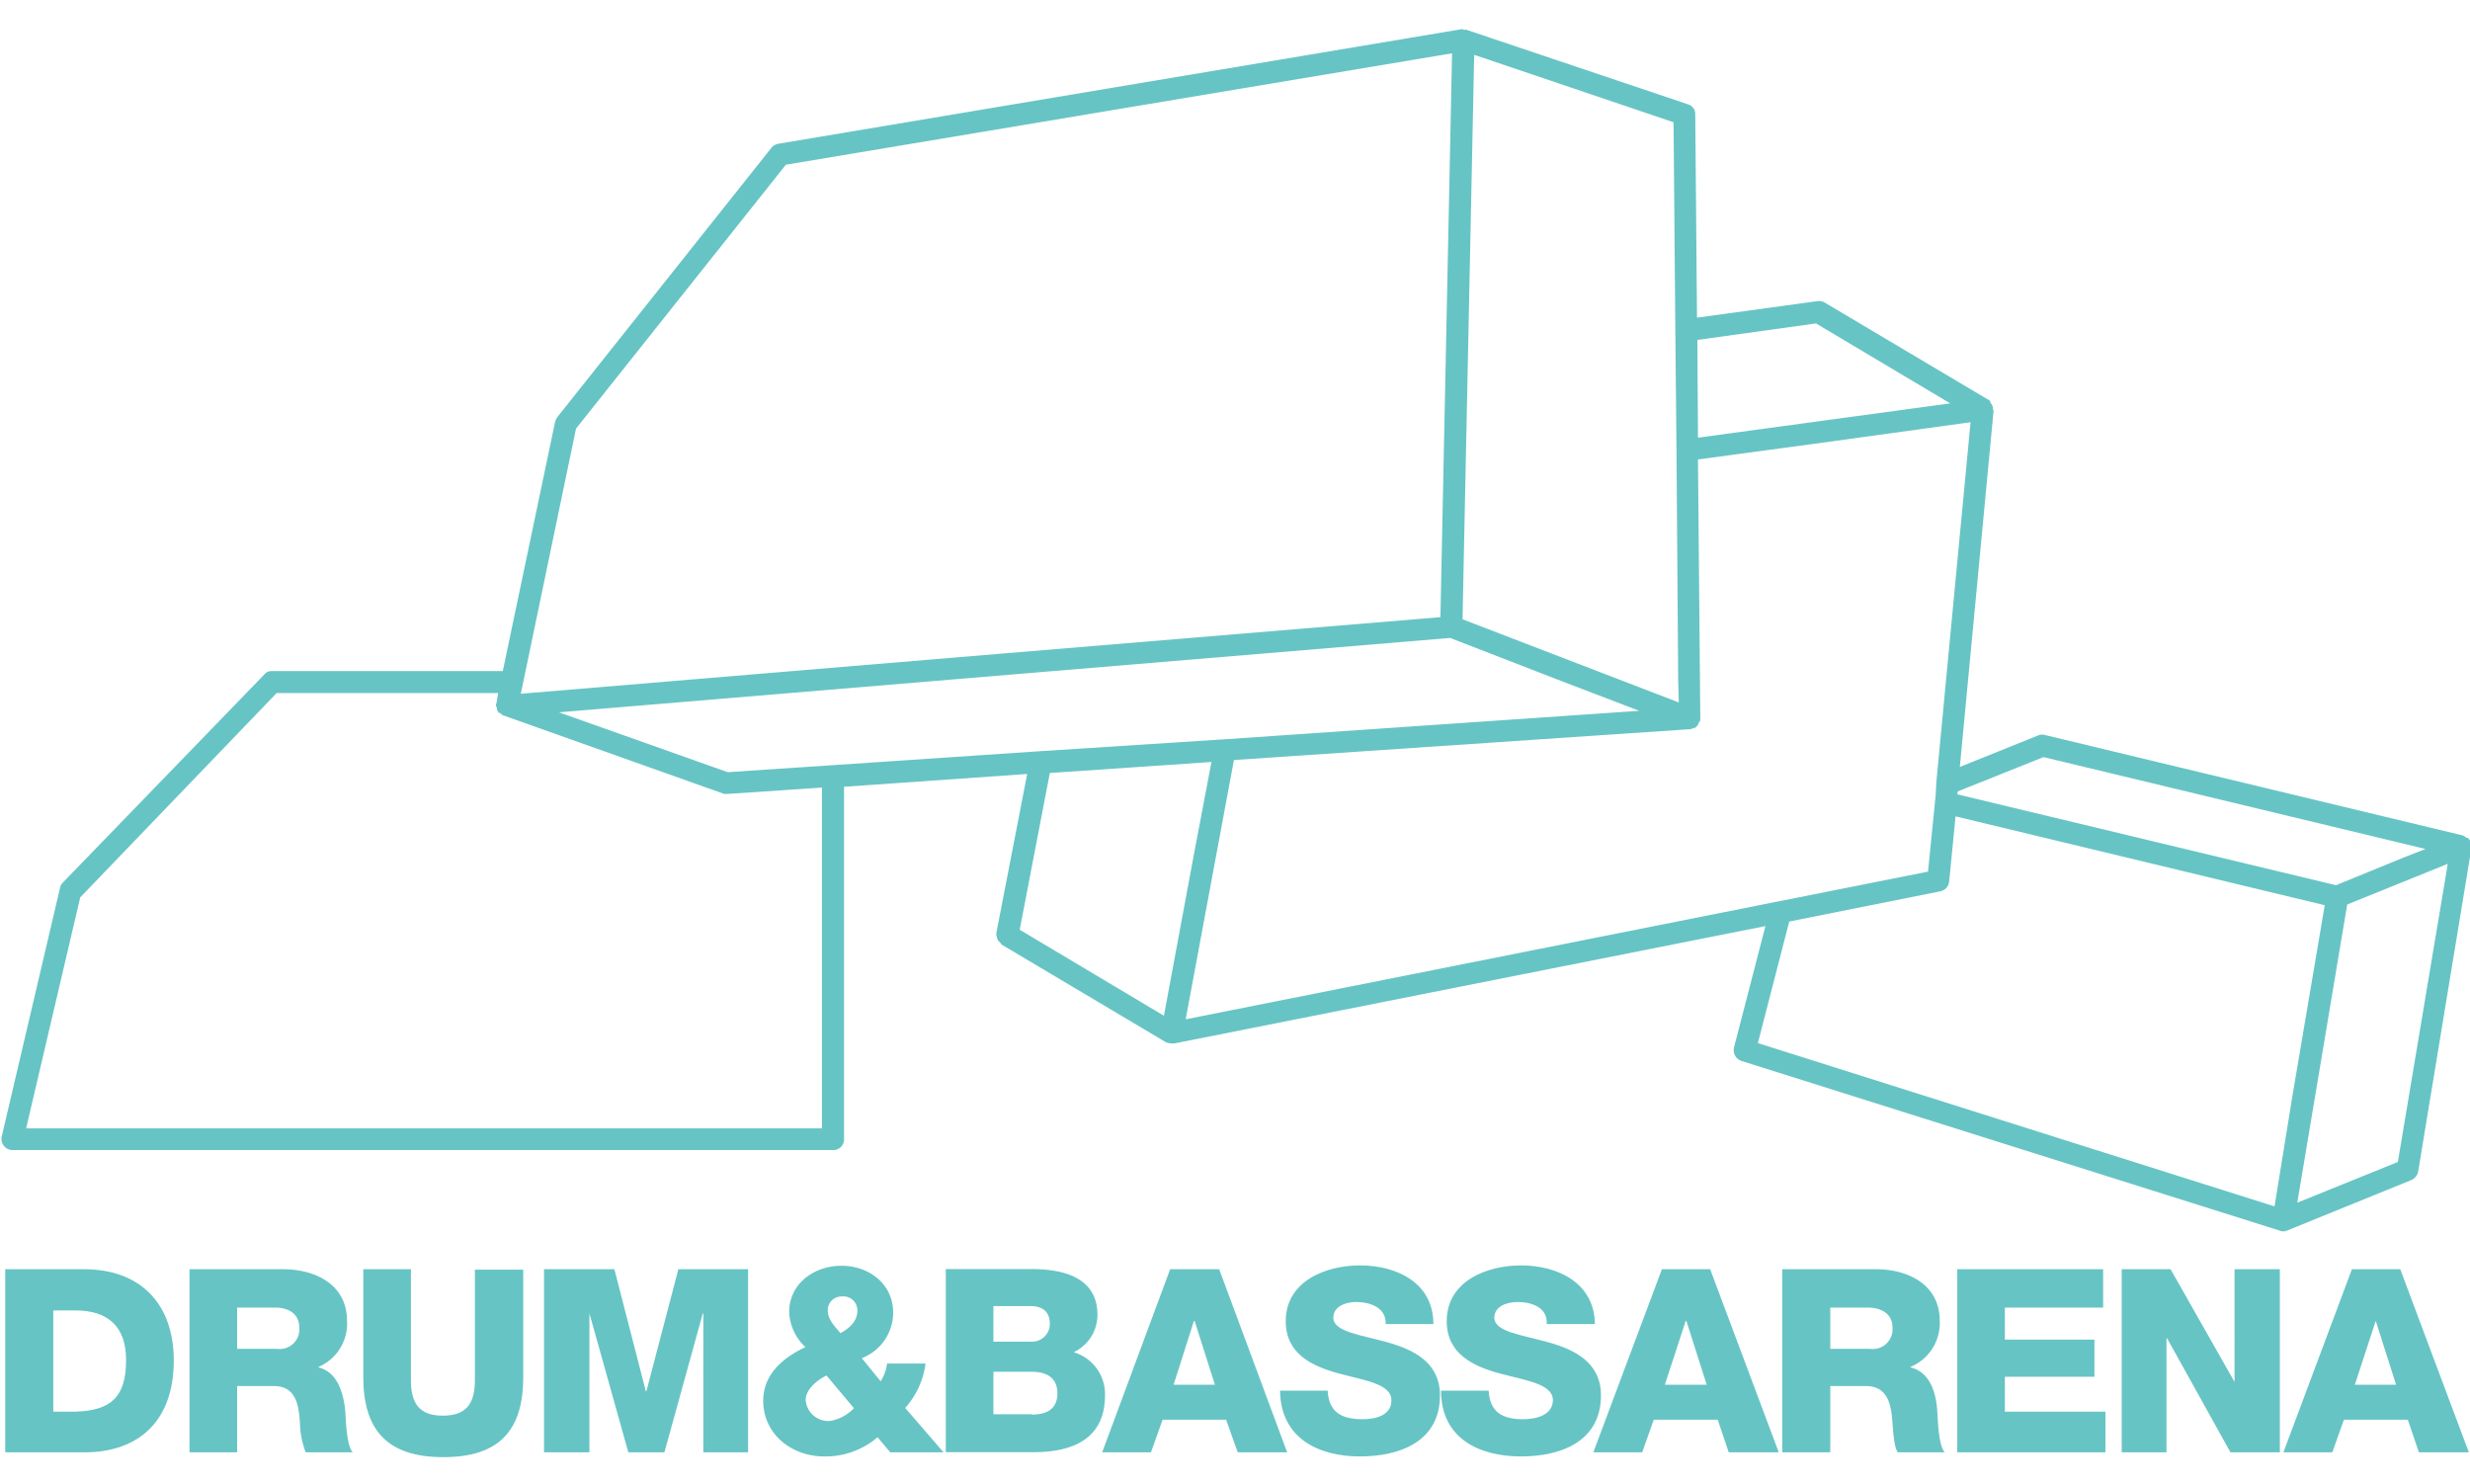 <svg viewBox="0 0 278 167" xmlns="http://www.w3.org/2000/svg"><g fill="#67c4c4"><path d="m19.56 153.12c0-6.41-3.8-10.27-10.08-10.27h-8.89v20.61h8.89c6.22 0 10.08-3.6 10.08-10.34zm-11.06 5.76h-2.5v-11.39h2.5c3.67 0 5.69 1.84 5.69 5.57 0 4.12-1.63 5.69-5.69 5.82z"/><path d="m39.06 148.67c0-4.12-3.6-5.82-7.2-5.82h-10.53v20.61h5.36v-7.46h4.12c2.49 0 2.82 2.09 2.95 4.19a9.84 9.84 0 0 0 .65 3.27h5.3c-.72-.72-.78-3.73-.85-4.65-.2-2-.85-4.38-3-4.9v-.07a5.3 5.3 0 0 0 3.2-5.17zm-7.86 3.14h-4.51v-4.64h4.31c1.5 0 2.68.72 2.68 2.22a2.2 2.2 0 0 1 -2.48 2.42z"/><path d="m40.89 142.85v12.15c0 6 2.75 9 9 9s9-2.95 9-9v-12.1h-5.44v12.43c0 2.68-1 4-3.6 4s-3.6-1.31-3.6-4v-12.48z"/><path d="m84.2 163.46v-20.61h-7.85l-3.6 13.74h-.06l-3.54-13.74h-7.92v20.61h5.11v-15.64l4.38 15.64h4.06l4.32-15.64h.06v15.64z"/><path d="m85.9 157.64c0 3.79 3.21 6.28 6.87 6.28a9 9 0 0 0 6-2.16l1.43 1.7h6l-4.32-5a9.23 9.23 0 0 0 2.29-5h-4.33a4.87 4.87 0 0 1 -.72 2l-2.12-2.6a5.53 5.53 0 0 0 3.53-5.1c0-3.28-2.75-5.3-5.82-5.3s-5.89 2-5.89 5.23a5.74 5.74 0 0 0 1.83 3.93c-2.52 1.17-4.75 3.07-4.75 6.02zm8.83-11.72a1.57 1.57 0 0 1 1.77 1.57c0 1.25-.92 2-1.9 2.56-.65-.79-1.44-1.51-1.44-2.62a1.54 1.54 0 0 1 1.57-1.51zm-1.7 8.9 3.08 3.67a4.72 4.72 0 0 1 -2.75 1.44 2.55 2.55 0 0 1 -2.68-2.36c0-1.24 1.37-2.29 2.32-2.75z"/><path d="m123.52 148c0-4.25-3.86-5.17-7.46-5.17h-9.61v20.61h9.87c4.45 0 8.05-1.51 8.05-6.41a4.92 4.92 0 0 0 -3.53-4.84 4.65 4.65 0 0 0 2.68-4.19zm-11.71-1h4.19c1.11 0 2.16.45 2.16 2a2 2 0 0 1 -2.16 2h-4.19zm4.32 12.17h-4.32v-4.78h4.32c1.63 0 2.88.65 2.88 2.42s-1.18 2.4-2.88 2.4z"/><path d="m131.7 142.85-7.65 20.61h5.49l1.31-3.67h7.15l1.31 3.67h5.56l-7.65-20.61zm.39 13 2.29-7.19h.07l2.29 7.19z"/><path d="m153.36 159.73c-2.29 0-3.8-.72-3.93-3.21h-5.36c.06 5.3 4.25 7.4 9 7.4 4.51 0 9-1.7 9-6.87 0-3.73-3-5.17-6-6s-6-1.17-6-2.75c0-1.3 1.44-1.76 2.56-1.76 1.63 0 3.4.65 3.33 2.48h5.37c0-4.64-4.12-6.6-8.25-6.6-3.86 0-8.37 1.76-8.37 6.28 0 3.73 3.07 5.1 6 5.89s5.89 1.17 5.89 3c.03 1.62-1.6 2.14-3.24 2.14z"/><path d="m171.41 159.73c-2.22 0-3.73-.72-3.86-3.21h-5.36c0 5.3 4.19 7.4 9 7.4 4.52 0 9-1.7 9-6.87 0-3.73-3-5.17-6-6s-6-1.17-6-2.75c0-1.3 1.44-1.76 2.62-1.76 1.64 0 3.4.65 3.27 2.48h5.43c-.06-4.64-4.19-6.6-8.31-6.6-3.86 0-8.37 1.76-8.37 6.28 0 3.73 3.07 5.1 6 5.89s5.95 1.17 5.95 3c-.03 1.62-1.73 2.14-3.37 2.14z"/><path d="m187.05 142.85-7.72 20.61h5.5l1.3-3.67h7.2l1.24 3.67h5.63l-7.72-20.61zm.33 13 2.35-7.19h.07l2.29 7.19z"/><path d="m218.32 148.67c0-4.12-3.59-5.82-7.19-5.82h-10.54v20.61h5.41v-7.46h4c2.48 0 2.87 2.09 3 4.19.07.59.14 2.61.59 3.27h5.3c-.72-.72-.78-3.73-.85-4.65-.13-2-.78-4.38-3-4.9v-.07a5.35 5.35 0 0 0 3.28-5.17zm-7.85 3.14h-4.47v-4.64h4.25c1.51 0 2.75.72 2.75 2.22a2.23 2.23 0 0 1 -2.53 2.42z"/><path d="m236.97 158.88h-11.32v-3.93h10.08v-4.18h-10.08v-3.6h11.06v-4.32h-16.42v20.61h16.68z"/><path d="m251.5 155.54-7.2-12.69h-5.5v20.61h5.04v-12.83h.07l7.13 12.83h5.56v-20.61h-5.1z"/><path d="m264.71 142.85-7.71 20.61h5.5l1.31-3.67h7.19l1.25 3.67h5.62l-7.72-20.61zm.33 13 2.35-7.19 2.29 7.19z"/><path d="m86.82 16.64-24.08 30.29a1.86 1.86 0 0 0 -.26.53l-5.89 28.07h-26a1 1 0 0 0 -.85.39l-22.74 23.49a1.15 1.15 0 0 0 -.26.59l-6.55 27.93a1.26 1.26 0 0 0 1.18 1.51h92.38a1.21 1.21 0 0 0 1.25-1.25v-39.64l20.61-1.44-3.47 17.89v.26c0 .07.06.14.06.2s.07.33.2.46.13.13.2.2.06.13.13.19l18.51 11a2.21 2.21 0 0 0 .66.13h.26l66.54-13.21-3.54 13.67a1.28 1.28 0 0 0 .85 1.51l60.59 19.1a.67.67 0 0 0 .33.07.89.89 0 0 0 .45-.07l14-5.69a1.34 1.34 0 0 0 .78-.92l6-36.44v-.13c0-.07.07-.13.07-.2a1.23 1.23 0 0 0 -.46-.78v-.05h-.13c-.13-.06-.27-.19-.4-.26l-47.1-11.32a1.14 1.14 0 0 0 -.79.07l-8.77 3.53 3.8-40.11c0-.06-.07-.06-.07-.13a1 1 0 0 0 -.26-.72c-.06-.06 0-.13-.06-.19h.01c-.06-.07-.06-.13-.13-.13l-18.52-11a1.28 1.28 0 0 0 -.85-.14l-13.5 1.85-.2-22.9a1.14 1.14 0 0 0 -.85-1.12l-24.88-8.37c-.07-.07-.13 0-.26 0s-.2-.13-.33-.07l-76.88 12.89a1.23 1.23 0 0 0 -.78.46zm5.69 110.36h-89.57l6.09-26 22.11-23h24.93l-.2 1.18a.06.06 0 0 1 -.06.06.89.89 0 0 0 .13.46.54.54 0 0 0 .06.3c0 .07.07.07.07.13s.06.07.06.07a.26.26 0 0 0 .2.06.58.58 0 0 0 .33.26l24.66 8.77a.77.77 0 0 0 .39.07h.07l10.73-.72zm38.49-12.68-16.23-9.68 3.39-17.64 18.19-1.24-2 10.54zm125 21.46-58.15-18.38 3.53-13.68 17-3.4a1.25 1.25 0 0 0 1-1.11l.72-7.33 41.55 10-3.65 21.54zm13.88-5-11.32 4.58 5.62-33.56 11.32-4.58zm-39.88-45.57 43 10.34-2.56 1-7.52 3.08-42.63-10.23.06-.33zm-25.61-48.81 15.11 9-28.39 3.86-.07-11zm-14.2 45.67h.07c.06 0 .13-.07.19-.07s.26-.06.4-.13l.06-.06c0-.07.07-.07.13-.13s.07-.14.13-.27.2-.26.2-.39v-.2l-.26-29.11 13.15-1.77 17.53-2.42-3.86 40.57v.06l-.06 1.25-.87 8.7-83.55 16.62 5.43-29.18zm-24.27-75.9 22.44 7.59.2 23.43.13 13.47.19 25.78.07 2.62-24.34-9.36zm9.94 70.53 8.64 3.3-46.72 3.21-20.78 1.34-23.31 1.57-11.78.79-19-6.74 100.3-8.37zm-12.43-70.7-1.31 63.46-49.59 4.12-53.91 4.5 6.21-29.84 23.62-29.7z"/></g></svg>